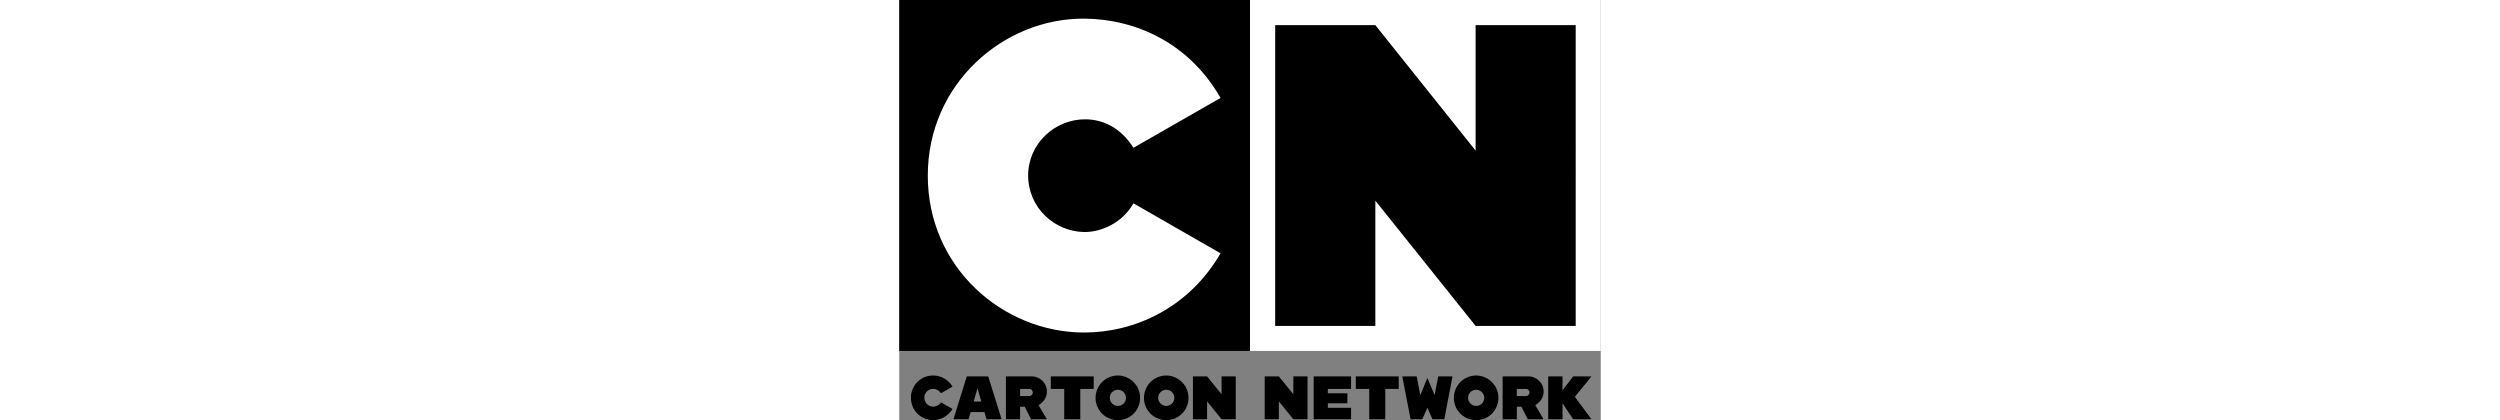 <?xml version="1.0" encoding="UTF-8"?>
<svg xmlns="http://www.w3.org/2000/svg" xmlns:xlink="http://www.w3.org/1999/xlink" width="119px" height="20px" viewBox="0 0 399 239" version="1.1">
<rect x="0" y="0" width="399" height="239" fill="#808080" stroke="none"/>
<g id="surface1">
<path style=" stroke:none;fill-rule:nonzero;fill:rgb(100%,100%,100%);fill-opacity:1;" d="M 199.5 0 L 399.004 0 L 399.004 199.617 L 199.496 199.617 Z M 199.5 0 "/>
<path style=" stroke:none;fill-rule:nonzero;fill:rgb(0%,0%,0%);fill-opacity:1;" d="M 0 0 L 199.5 0 L 199.5 199.617 L 0 199.617 Z M 0 0 "/>
<path style=" stroke:none;fill-rule:nonzero;fill:rgb(100%,100%,100%);fill-opacity:1;" d="M 182.738 55.707 L 133.188 84.078 C 125.926 72.414 115.59 67.953 105.961 67.871 C 88.422 67.723 73.297 81.816 73.305 99.793 C 73.297 118.285 88.469 131.699 105.066 131.98 C 114.988 132.148 127.062 126.617 133.195 115.648 L 182.742 144.094 C 164.73 175.164 133.852 189.195 105 189.145 C 59.254 189.07 16.215 152.461 16.219 99.867 C 16.219 47.551 59.43 10.309 105.176 10.602 C 134.844 10.797 165.086 24.766 182.742 55.703 Z M 182.738 55.707 "/>
<path style=" stroke:none;fill-rule:nonzero;fill:rgb(0%,0%,0%);fill-opacity:1;" d="M 213.828 14.305 L 270.801 14.305 L 327.832 85.66 L 327.832 14.305 L 384.762 14.305 L 384.766 185.383 L 327.836 185.383 L 270.805 114.148 L 270.805 185.383 L 213.816 185.383 Z M 213.828 14.305 "/>
<path style=" stroke:none;fill-rule:nonzero;fill:rgb(0%,0%,0%);fill-opacity:1;" d="M 22.816 214.094 C 25.949 214.977 28.586 217.172 30.289 219.922 L 23.727 223.676 C 22.586 222.082 20.703 220.938 18.68 221.238 C 16.684 221.434 14.934 222.953 14.41 224.887 C 13.598 228.316 16.051 231.164 19.051 231.312 C 20.73 231.363 22.52 230.621 23.727 228.832 L 30.289 232.625 C 28.121 236.207 24.289 238.637 20.109 238.988 C 12.355 239.23 5.672 233.289 6.742 224.238 C 8.18 216.395 15.473 212.059 22.816 214.094 Z M 22.816 214.094 "/>
<path style=" stroke:none;fill-rule:nonzero;fill:rgb(0%,0%,0%);fill-opacity:1;" d="M 125.191 213.625 C 122.746 213.453 120.23 213.98 117.969 215.293 C 111.938 218.793 109.852 226.641 113.348 232.676 C 116.844 238.711 124.688 240.797 130.719 237.301 C 136.488 233.953 138.586 226.641 135.703 220.727 C 135.613 220.445 135.488 220.176 135.34 219.922 C 135.34 219.918 135.34 219.918 135.336 219.918 C 135.336 219.914 135.336 219.914 135.336 219.914 C 135.188 219.652 135.008 219.402 134.805 219.18 C 132.559 215.879 128.98 213.895 125.191 213.625 Z M 124.664 221.691 C 126.129 221.785 127.504 222.594 128.312 223.992 C 129.609 226.23 128.879 228.973 126.645 230.27 C 124.41 231.566 121.668 230.836 120.371 228.598 C 119.078 226.363 119.809 223.617 122.043 222.324 L 122.043 222.32 C 122.879 221.836 123.789 221.637 124.664 221.691 Z M 124.664 221.691 "/>
<path style=" stroke:none;fill-rule:nonzero;fill:rgb(0%,0%,0%);fill-opacity:1;" d="M 328.996 213.625 C 326.551 213.453 324.035 213.98 321.773 215.293 C 315.742 218.793 313.656 226.641 317.152 232.676 C 320.648 238.711 328.492 240.797 334.523 237.301 C 340.293 233.953 342.391 226.637 339.508 220.723 C 339.414 220.445 339.293 220.176 339.145 219.922 C 339.145 219.918 339.145 219.918 339.141 219.918 C 339.141 219.914 339.141 219.914 339.141 219.914 C 338.992 219.648 338.812 219.402 338.609 219.18 C 336.363 215.879 332.785 213.891 328.996 213.625 Z M 328.469 221.691 C 329.934 221.785 331.309 222.594 332.117 223.992 C 333.41 226.23 332.684 228.973 330.449 230.27 C 328.215 231.566 325.473 230.836 324.176 228.598 C 322.883 226.363 323.613 223.617 325.844 222.324 L 325.844 222.32 C 326.684 221.836 327.594 221.637 328.469 221.691 Z M 328.469 221.691 "/>
<path style=" stroke:none;fill-rule:nonzero;fill:rgb(0%,0%,0%);fill-opacity:1;" d="M 50.582 214.105 L 38.418 214.105 L 30.797 238.48 L 39.363 238.48 L 40.613 234.395 L 48.414 234.395 L 49.641 238.48 L 58.203 238.48 Z M 44.504 220.828 L 46.676 228.395 L 42.32 228.395 Z M 44.504 220.828 "/>
<path style=" stroke:none;fill-rule:nonzero;fill:rgb(0%,0%,0%);fill-opacity:1;" d="M 60.656 214.105 L 60.656 238.48 L 68.727 238.48 L 68.727 231.355 L 71.355 231.355 L 74.969 238.48 L 83.941 238.48 L 79.242 230.484 C 82.863 228.164 84.102 225.281 83.965 222.391 C 83.969 218.02 80.035 214.227 75.734 214.105 Z M 74.094 221.215 C 75.133 221.227 75.891 222.238 75.938 223.105 C 75.961 224.344 75.02 225.273 74.086 225.293 L 68.727 225.301 L 68.727 221.215 Z M 74.094 221.215 "/>
<path style=" stroke:none;fill-rule:nonzero;fill:rgb(0%,0%,0%);fill-opacity:1;" d="M 86.195 221.219 L 86.195 214.102 L 110.598 214.102 L 110.598 221.219 L 102.965 221.219 L 102.965 238.477 L 93.836 238.477 L 93.836 221.219 Z M 86.195 221.219 "/>
<path style=" stroke:none;fill-rule:nonzero;fill:rgb(0%,0%,0%);fill-opacity:1;" d="M 167.035 214.105 L 175.086 214.105 L 183.332 224.242 L 183.332 214.105 L 191.391 214.105 L 191.391 238.48 L 183.332 238.48 L 175.086 228.324 L 175.086 238.48 L 167.035 238.48 Z M 167.035 214.105 "/>
<path style=" stroke:none;fill-rule:nonzero;fill:rgb(0%,0%,0%);fill-opacity:1;" d="M 207.863 214.105 L 215.914 214.105 L 224.16 224.242 L 224.16 214.105 L 232.215 214.105 L 232.215 238.48 L 224.16 238.48 L 215.914 228.324 L 215.914 238.48 L 207.863 238.48 Z M 207.863 214.105 "/>
<path style=" stroke:none;fill-rule:nonzero;fill:rgb(0%,0%,0%);fill-opacity:1;" d="M 235.719 214.105 L 256.988 214.105 L 256.988 221.215 L 243.777 221.215 L 243.777 223.711 L 254.902 223.711 L 254.902 229.406 L 243.777 229.406 L 243.777 231.973 L 256.988 231.973 L 256.988 238.48 L 235.719 238.48 Z M 235.719 214.105 "/>
<path style=" stroke:none;fill-rule:nonzero;fill:rgb(0%,0%,0%);fill-opacity:1;" d="M 259.68 221.219 L 259.68 214.102 L 284.086 214.102 L 284.086 221.219 L 276.449 221.219 L 276.449 238.477 L 267.32 238.477 L 267.32 221.219 Z M 259.68 221.219 "/>
<path style=" stroke:none;fill-rule:nonzero;fill:rgb(0%,0%,0%);fill-opacity:1;" d="M 286.121 214.105 L 294.309 214.105 C 294.309 214.105 296.359 224.75 296.367 224.793 L 300.402 214.977 L 304.512 224.77 L 306.566 214.105 L 314.68 214.105 L 310.039 238.48 L 303.289 238.48 L 300.402 231.902 L 297.477 238.48 L 290.84 238.48 C 290.84 238.48 286.211 214.656 286.125 214.105 Z M 286.121 214.105 "/>
<path style=" stroke:none;fill-rule:nonzero;fill:rgb(0%,0%,0%);fill-opacity:1;" d="M 343.203 214.105 L 343.203 238.48 L 351.273 238.48 L 351.289 231.355 L 353.902 231.355 L 357.516 238.48 L 366.488 238.48 L 361.789 230.484 C 365.41 228.164 366.648 225.281 366.512 222.391 C 366.516 218.02 362.582 214.227 358.281 214.105 Z M 356.641 221.215 C 357.68 221.227 358.438 222.238 358.48 223.105 C 358.508 224.344 357.566 225.273 356.633 225.293 L 351.273 225.301 L 351.273 221.215 Z M 356.641 221.215 "/>
<path style=" stroke:none;fill-rule:nonzero;fill:rgb(0%,0%,0%);fill-opacity:1;" d="M 369.113 238.48 L 369.113 214.102 L 377.262 214.102 L 377.262 222 L 383.336 214.102 L 393.723 214.102 L 384.297 225.723 L 393.723 238.48 L 383.336 238.48 L 377.262 229.406 L 377.262 238.48 Z M 369.113 238.48 "/>
<path style=" stroke:none;fill-rule:nonzero;fill:rgb(0%,0%,0%);fill-opacity:1;" d="M 152.723 213.625 C 150.277 213.453 147.762 213.98 145.5 215.293 C 139.469 218.793 137.383 226.641 140.879 232.676 C 144.375 238.711 152.219 240.797 158.246 237.301 C 164.016 233.953 166.117 226.641 163.234 220.727 C 163.145 220.445 163.02 220.176 162.871 219.922 C 162.871 219.918 162.871 219.918 162.867 219.918 C 162.867 219.914 162.867 219.914 162.867 219.914 C 162.719 219.648 162.539 219.402 162.336 219.18 C 160.086 215.879 156.508 213.891 152.723 213.625 Z M 152.195 221.691 C 153.66 221.785 155.035 222.594 155.844 223.992 C 157.137 226.23 156.41 228.973 154.176 230.27 C 151.941 231.566 149.199 230.836 147.902 228.598 C 146.609 226.363 147.336 223.617 149.57 222.324 L 149.57 222.32 C 150.41 221.836 151.32 221.637 152.195 221.691 Z M 152.195 221.691 "/>
</g>
</svg>

